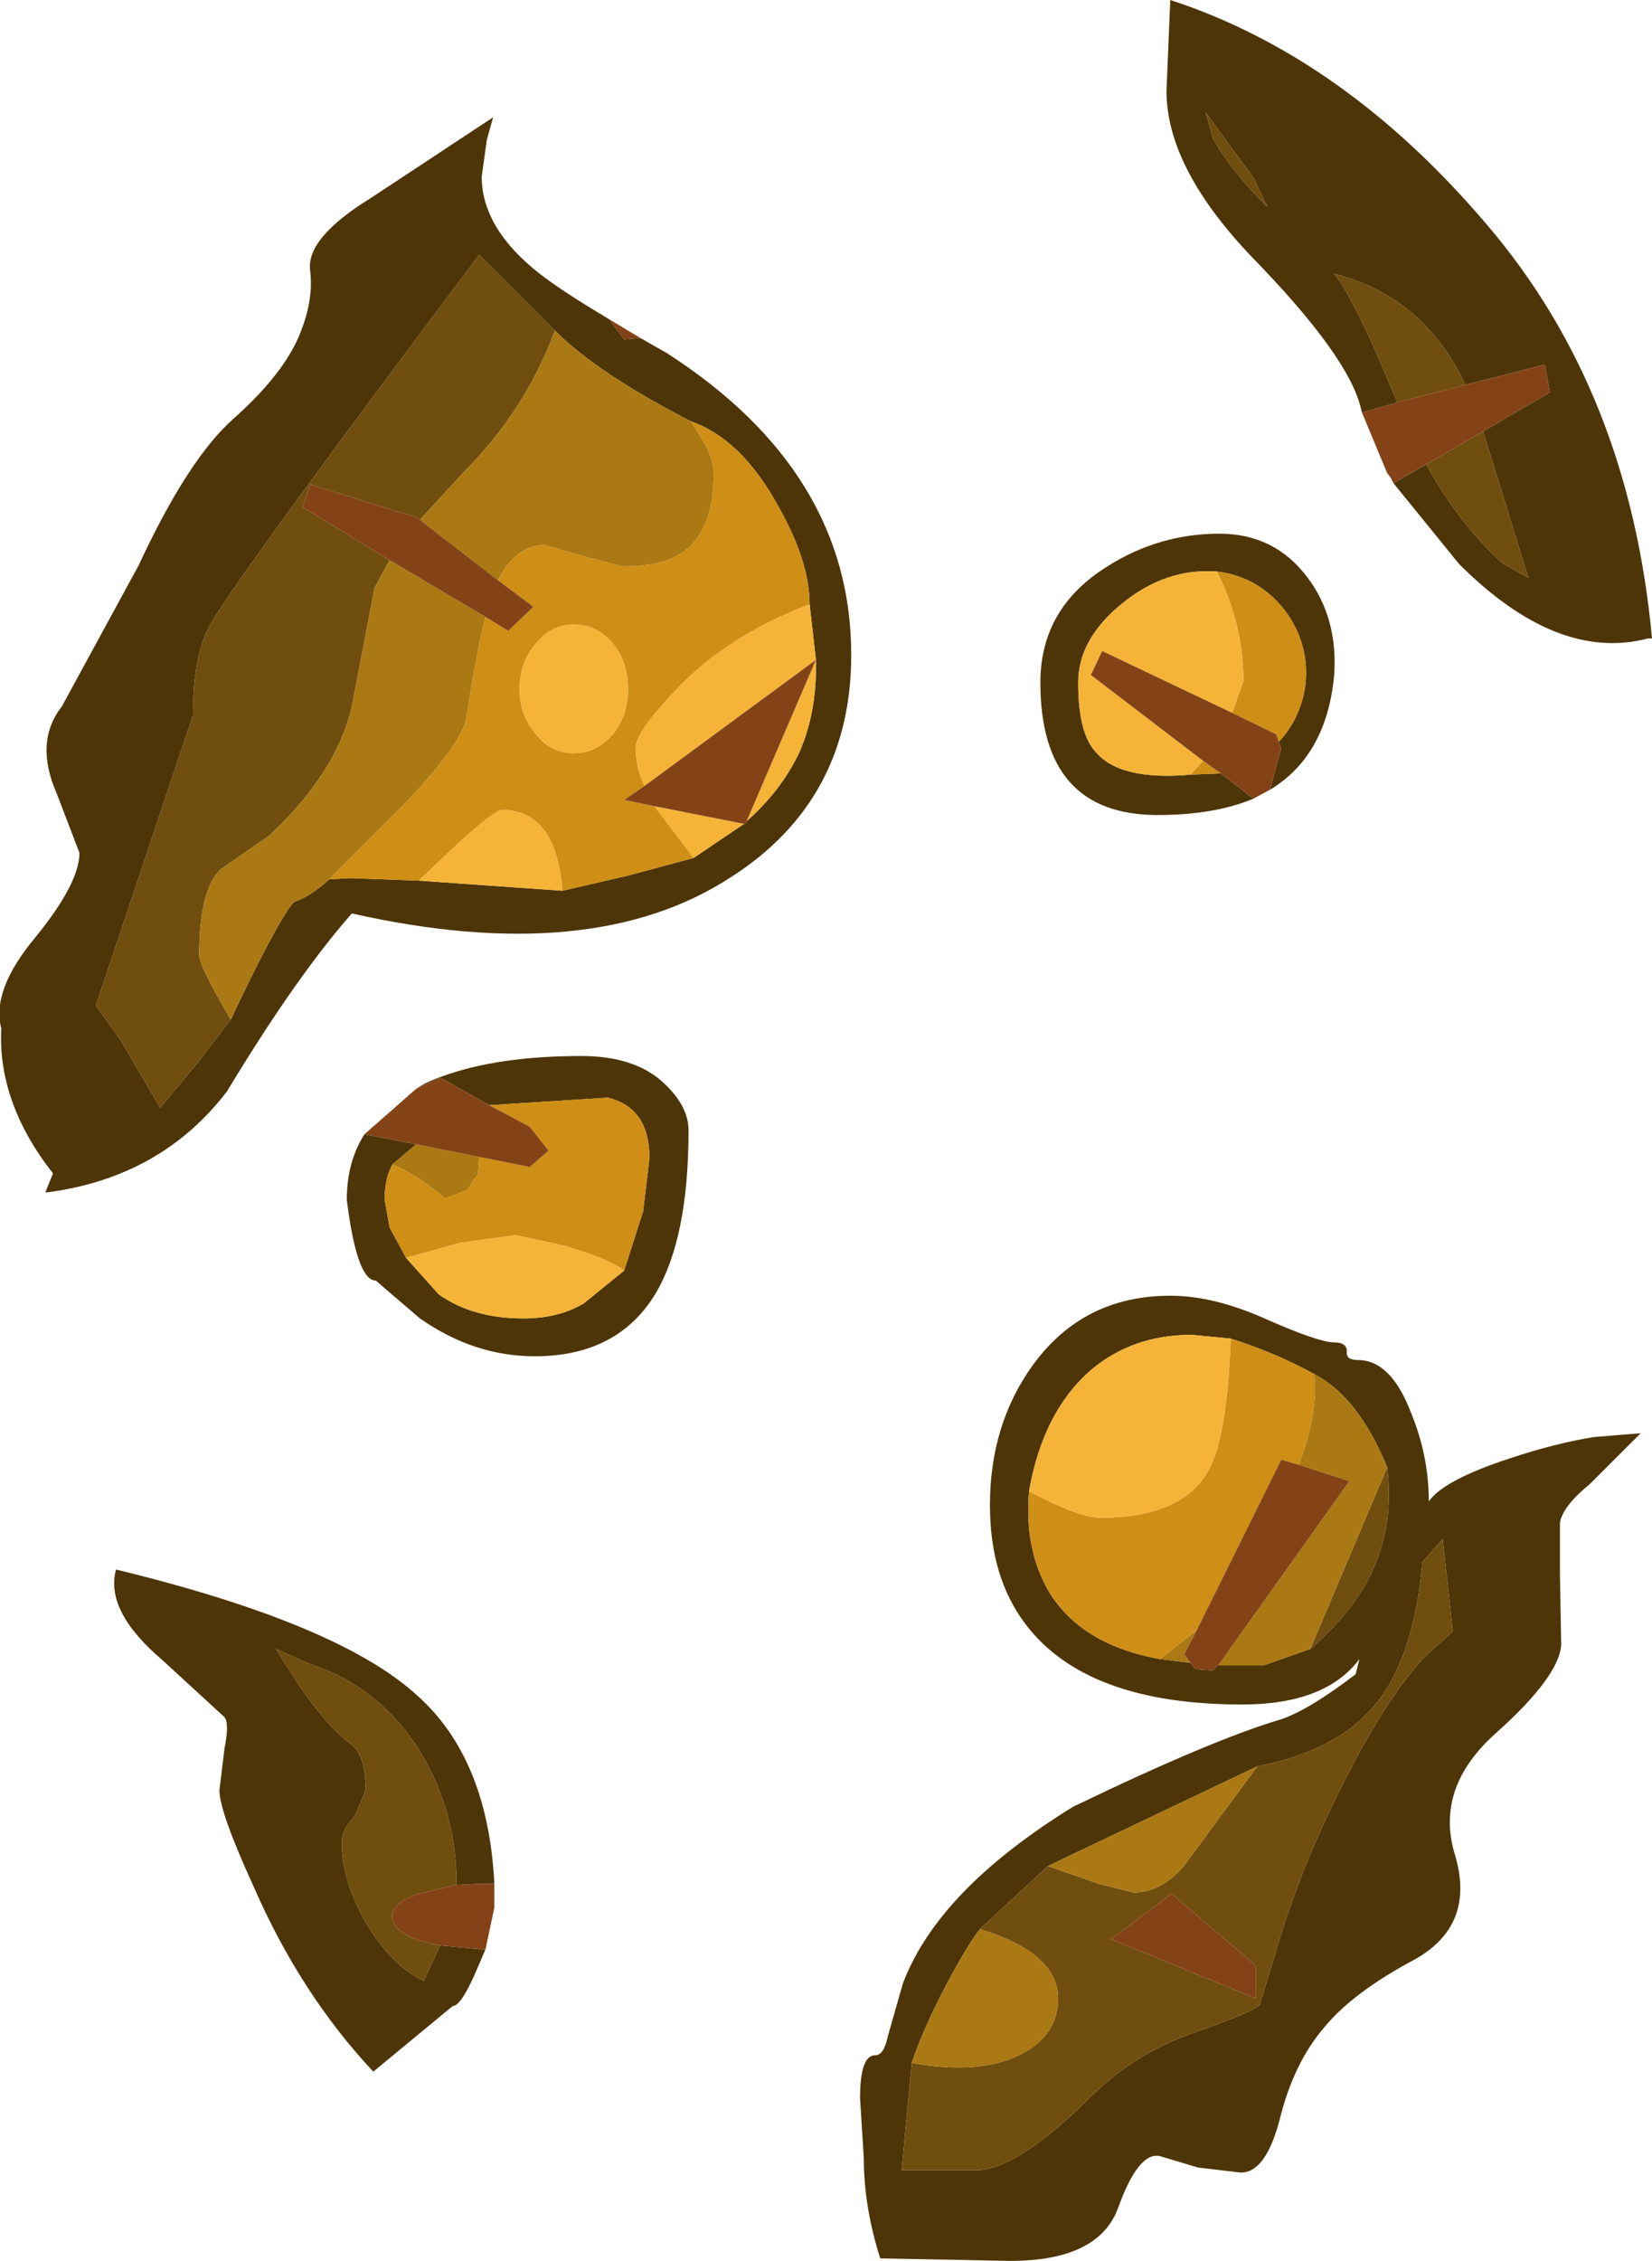 <?xml version="1.0" encoding="UTF-8" standalone="no"?>
<svg xmlns:ffdec="https://www.free-decompiler.com/flash" xmlns:xlink="http://www.w3.org/1999/xlink" ffdec:objectType="shape" height="89.6px" width="65.5px" xmlns="http://www.w3.org/2000/svg">
  <g transform="matrix(1.0, 0.0, 0.0, 1.0, -1.5, -3.6)">
    <path d="M60.3 20.7 L62.95 19.15 62.75 18.05 59.6 18.85 Q57.95 15.35 54.4 14.45 55.25 15.5 56.9 19.55 L55.5 19.95 55.45 19.75 Q54.95 17.7 51.15 13.8 47.75 10.25 47.75 7.2 L47.9 3.6 Q54.8 5.85 60.45 12.5 66.1 19.1 67.0 28.9 L66.85 28.9 Q63.25 29.85 59.35 25.95 L56.75 22.75 58.05 22.0 Q59.3 24.3 61.05 25.9 L62.1 26.5 60.3 20.7 M51.75 11.8 L51.2 10.65 49.3 8.05 49.6 9.1 Q50.3 10.35 51.75 11.8 M51.85 34.9 L52.3 33.25 52.2 33.0 Q53.05 32.1 53.25 30.8 53.45 29.15 52.45 27.8 51.4 26.45 49.75 26.25 47.7 26.1 45.95 27.55 44.25 28.95 44.25 30.65 44.25 32.6 44.9 33.35 45.85 34.55 48.7 34.3 L49.9 34.25 51.2 35.25 Q49.65 35.9 47.4 35.9 42.75 35.9 42.75 30.65 42.75 27.7 45.4 26.05 47.45 24.75 49.85 24.75 52.05 24.75 53.35 26.5 54.55 28.1 54.4 30.35 54.1 33.55 51.85 34.9 M26.9 17.0 L27.95 17.6 Q35.25 22.3 35.25 29.55 35.25 35.3 30.5 38.35 25.0 41.95 15.45 39.8 13.25 42.3 10.5 46.85 7.9 50.25 3.4 50.85 L3.3 50.85 3.6 50.1 Q1.4 47.3 1.55 44.35 1.15 42.85 2.9 40.75 4.65 38.6 4.65 37.4 L3.75 35.05 Q2.85 33.0 3.95 31.6 L7.0 26.0 Q8.95 21.8 10.75 20.2 12.55 18.6 13.25 17.15 13.95 15.65 13.8 14.35 13.6 13.05 16.2 11.45 L21.05 8.25 20.8 9.15 20.6 10.6 Q20.6 12.65 22.9 14.45 23.8 15.15 25.65 16.25 L26.25 17.05 26.9 17.0 M23.5 16.7 L20.5 13.7 Q11.1 26.2 9.9 28.25 9.15 29.45 9.15 31.95 L5.3 43.45 6.3 44.85 7.85 47.5 9.35 45.7 10.65 44.0 Q12.55 40.0 13.15 39.35 13.85 39.1 14.55 38.45 L15.35 38.4 18.1 38.5 23.8 38.9 26.4 38.3 29.0 37.6 31.0 36.25 31.05 36.25 31.1 36.15 Q32.5 34.9 33.2 33.4 33.9 31.8 33.85 29.75 L33.6 27.55 Q33.6 25.85 32.35 23.65 30.9 21.0 28.9 20.3 25.2 18.4 23.5 16.7 M18.0 46.75 Q18.45 46.45 19.05 46.25 21.25 45.45 24.55 45.45 26.8 45.45 27.95 46.65 28.8 47.5 28.8 48.4 28.8 52.65 27.5 54.85 26.0 57.35 22.7 57.35 20.3 57.35 18.15 55.85 L16.4 54.35 Q15.65 54.35 15.25 51.15 15.25 49.65 15.95 48.55 L18.0 48.95 17.05 49.75 16.9 50.1 Q16.75 50.55 16.75 51.15 L16.95 52.25 17.6 53.45 18.9 54.9 Q20.25 55.85 22.25 55.85 23.65 55.85 24.65 55.25 L26.25 53.95 27.0 51.6 27.25 49.5 Q27.25 47.5 25.6 47.1 L20.9 47.4 18.95 46.3 18.0 46.75 M20.75 80.85 L20.45 81.55 Q19.8 83.1 19.45 83.1 L16.3 85.7 Q13.4 82.6 11.55 78.35 10.2 75.4 10.2 74.55 L10.4 72.9 Q10.6 71.9 10.4 71.65 L7.95 69.4 Q5.65 67.45 6.1 65.8 14.95 67.95 18.05 70.8 20.85 73.3 21.1 78.25 L20.6 78.25 19.6 78.3 19.6 78.25 Q19.6 75.4 18.15 73.0 16.55 70.45 13.8 69.55 L12.45 68.95 Q14.1 71.75 15.45 72.75 16.0 73.2 16.0 74.55 L15.55 75.6 Q15.05 76.1 15.05 76.6 15.05 78.2 16.1 79.95 17.1 81.55 18.3 82.1 L18.95 80.7 20.6 80.85 20.75 80.85 M40.35 80.05 Q39.85 80.7 39.05 82.2 38.1 84.0 37.65 85.35 L37.25 89.6 40.05 89.6 Q41.7 89.75 44.9 86.55 46.55 84.95 48.85 84.15 51.15 83.35 51.45 83.05 L52.25 80.4 Q53.25 77.15 55.0 73.8 56.55 70.8 58.0 69.25 L59.1 68.25 58.7 64.6 57.9 65.5 Q57.55 69.4 55.95 71.25 54.45 73.0 51.35 73.6 L43.05 77.55 40.35 80.05 M36.7 84.3 L37.3 82.2 Q38.7 78.5 44.05 75.2 49.55 72.55 52.25 71.75 53.35 71.4 55.25 69.95 L55.4 69.35 Q54.05 71.15 50.75 71.15 44.55 71.15 42.15 67.95 40.75 66.1 40.75 63.25 40.75 60.05 42.45 57.7 44.45 54.95 47.9 54.95 49.65 54.95 51.75 55.9 53.8 56.8 54.4 56.8 54.9 56.8 54.9 57.15 54.85 57.5 55.35 57.5 56.65 57.5 57.45 59.6 58.15 61.3 58.15 63.1 58.75 62.25 61.35 61.4 63.15 60.8 64.7 60.55 L66.55 60.4 64.55 62.4 Q63.45 63.3 63.35 63.95 L63.35 66.0 63.4 68.8 Q63.3 70.05 60.85 72.25 58.35 74.45 59.2 77.15 60.0 79.9 57.6 81.25 55.15 82.55 54.0 83.95 52.8 85.35 52.25 87.55 51.7 89.7 50.7 89.7 L49.0 89.5 47.5 89.05 Q46.65 88.85 45.85 91.05 45.1 93.2 41.55 93.2 L36.4 93.1 Q35.75 91.05 35.75 89.15 L35.6 86.75 Q35.6 85.05 36.2 85.05 36.55 85.05 36.7 84.3 M56.5 61.75 Q55.35 58.95 53.6 58.05 52.05 57.2 50.3 56.65 L48.75 56.5 Q46.4 56.5 44.75 57.9 42.85 59.55 42.3 62.7 42.1 65.0 43.1 66.7 44.4 68.8 47.5 69.35 L48.7 69.5 48.9 69.75 49.6 69.8 49.8 69.6 51.6 69.6 53.45 68.95 Q55.3 67.35 56.0 65.65 56.75 63.95 56.5 61.75" fill="#4d3507" fill-rule="evenodd" stroke="none"/>
    <path d="M60.3 20.7 L62.1 26.5 61.05 25.9 Q59.3 24.3 58.05 22.0 L60.3 20.7 M56.9 19.55 Q55.25 15.5 54.4 14.45 57.95 15.35 59.6 18.85 L56.9 19.55 M51.75 11.8 Q50.3 10.35 49.6 9.1 L49.3 8.05 51.2 10.65 51.75 11.8 M10.65 44.0 L9.35 45.7 7.85 47.5 6.3 44.85 5.3 43.45 9.15 31.95 Q9.15 29.45 9.9 28.25 11.1 26.2 20.5 13.7 L23.5 16.7 Q22.35 19.85 19.85 22.35 L18.15 24.2 18.0 24.1 13.8 22.8 13.5 23.7 16.95 25.8 16.35 26.9 15.5 31.35 Q15.0 34.05 12.2 36.7 L10.25 38.05 Q9.4 38.85 9.4 41.45 9.4 41.9 10.65 44.0 M18.95 80.7 L18.3 82.1 Q17.1 81.55 16.1 79.95 15.05 78.2 15.05 76.6 15.05 76.1 15.55 75.6 L16.0 74.55 Q16.0 73.2 15.45 72.75 14.1 71.75 12.45 68.95 L13.8 69.55 Q16.55 70.45 18.15 73.0 19.6 75.4 19.6 78.25 L19.6 78.3 18.1 78.65 Q17.05 79.0 17.05 79.55 17.05 80.1 18.1 80.5 L18.95 80.7 M40.35 80.05 L43.05 77.55 45.05 78.25 46.45 78.6 Q47.5 78.6 48.4 77.6 L51.35 73.6 Q54.45 73.0 55.95 71.25 57.55 69.4 57.9 65.5 L58.7 64.6 59.1 68.25 58.0 69.25 Q56.55 70.8 55.0 73.8 53.25 77.15 52.25 80.4 L51.45 83.05 Q51.15 83.35 48.85 84.15 46.55 84.95 44.9 86.55 41.7 89.75 40.05 89.6 L37.25 89.6 37.65 85.35 Q40.35 85.85 42.0 85.0 43.45 84.25 43.45 82.8 43.45 81.0 40.35 80.05 M53.45 68.95 L56.5 61.75 Q56.75 63.95 56.0 65.65 55.3 67.35 53.45 68.95 M51.3 81.5 L47.95 78.65 45.55 80.45 51.3 82.8 51.3 81.5" fill="#704e0f" fill-rule="evenodd" stroke="none"/>
    <path d="M10.65 44.0 Q9.4 41.9 9.4 41.45 9.4 38.85 10.25 38.05 L12.2 36.7 Q15.0 34.05 15.5 31.35 L16.35 26.9 16.95 25.8 20.75 28.05 Q20.4 29.4 20.0 32.0 19.85 33.05 17.5 35.5 L14.55 38.45 Q13.85 39.1 13.15 39.35 12.55 40.0 10.65 44.0 M18.15 24.2 L19.85 22.35 Q22.35 19.85 23.5 16.7 25.2 18.4 28.9 20.3 L29.4 21.1 Q29.8 21.8 29.8 22.4 29.8 24.65 28.55 25.5 27.75 26.05 26.2 26.05 L24.65 25.65 23.1 25.2 Q21.95 25.2 21.25 26.6 L18.15 24.2 M18.0 48.95 L20.5 49.45 20.5 49.5 20.45 50.15 20.25 50.4 20.05 50.75 19.15 51.1 Q18.05 50.15 17.05 49.75 L18.0 48.95 M37.65 85.35 Q38.1 84.0 39.05 82.2 39.85 80.7 40.35 80.05 43.45 81.0 43.45 82.8 43.45 84.25 42.0 85.0 40.35 85.85 37.65 85.35 M43.05 77.55 L51.35 73.6 48.4 77.6 Q47.5 78.6 46.45 78.6 L45.05 78.25 43.05 77.55 M53.6 58.05 Q55.35 58.95 56.5 61.75 L53.45 68.95 51.6 69.6 49.8 69.6 55.0 62.3 53.0 61.65 Q53.8 59.45 53.6 58.05 M47.5 69.35 L48.95 68.2 48.45 69.15 48.7 69.5 47.5 69.35" fill="#ab7913" fill-rule="evenodd" stroke="none"/>
    <path d="M49.9 34.25 L48.7 34.3 49.2 33.75 49.9 34.25 M49.75 26.25 Q51.4 26.45 52.45 27.8 53.45 29.15 53.25 30.8 53.05 32.1 52.2 33.0 L52.1 32.7 50.35 31.85 50.8 30.6 Q50.8 28.35 49.75 26.25 M28.9 20.3 Q30.9 21.0 32.35 23.65 33.6 25.85 33.6 27.55 30.2 28.85 28.15 31.1 26.7 32.65 26.7 33.25 26.7 33.95 27.05 34.75 L26.25 35.3 27.45 35.55 29.0 37.6 26.4 38.3 23.8 38.9 Q23.55 35.7 21.4 35.7 21.15 35.7 19.85 36.85 L18.1 38.5 15.35 38.4 14.55 38.45 17.5 35.5 Q19.85 33.05 20.0 32.0 20.4 29.4 20.75 28.05 L21.65 28.6 22.65 27.65 21.25 26.6 Q21.95 25.2 23.1 25.2 L24.65 25.65 26.2 26.05 Q27.75 26.05 28.55 25.5 29.8 24.65 29.8 22.4 29.8 21.8 29.4 21.1 L28.9 20.3 M20.5 49.45 L22.5 49.85 23.25 49.2 22.5 48.25 20.9 47.4 25.6 47.1 Q27.25 47.5 27.25 49.5 L27.0 51.6 26.25 53.95 Q25.55 53.45 23.8 52.95 L21.95 52.55 19.75 52.85 17.6 53.45 16.95 52.25 16.75 51.15 Q16.75 50.55 16.9 50.1 L17.05 49.75 Q18.05 50.15 19.15 51.1 L20.05 50.75 20.25 50.4 20.45 50.15 20.5 49.5 20.5 49.45 M26.4 30.9 Q26.4 29.85 25.8 29.1 25.15 28.35 24.25 28.35 23.35 28.35 22.75 29.1 22.1 29.85 22.1 30.9 22.1 31.95 22.75 32.7 23.35 33.45 24.25 33.45 25.15 33.45 25.8 32.7 26.4 31.95 26.4 30.9 M53.6 58.05 Q53.8 59.45 53.0 61.65 L52.3 61.45 48.95 68.2 47.5 69.35 Q44.4 68.8 43.1 66.7 42.1 65.0 42.3 62.7 44.3 63.75 45.1 63.75 48.35 63.75 49.4 61.9 50.15 60.6 50.3 56.65 52.05 57.2 53.6 58.05" fill="#cf8e15" fill-rule="evenodd" stroke="none"/>
    <path d="M48.7 34.3 Q45.85 34.55 44.9 33.35 44.25 32.6 44.25 30.65 44.25 28.95 45.95 27.55 47.7 26.1 49.75 26.25 50.8 28.35 50.8 30.6 L50.35 31.85 45.2 29.4 44.75 30.35 49.2 33.75 48.7 34.3 M33.6 27.55 L33.85 29.75 Q33.9 31.8 33.2 33.4 32.5 34.9 31.1 36.15 L33.85 29.75 27.05 34.75 Q26.7 33.95 26.7 33.25 26.7 32.65 28.15 31.1 30.2 28.85 33.6 27.55 M31.0 36.25 L29.0 37.6 27.45 35.55 31.0 36.25 M23.8 38.9 L18.1 38.5 19.85 36.85 Q21.15 35.7 21.4 35.7 23.55 35.7 23.8 38.9 M26.4 30.9 Q26.4 31.95 25.8 32.7 25.15 33.45 24.25 33.45 23.35 33.45 22.75 32.7 22.1 31.95 22.1 30.9 22.1 29.85 22.75 29.1 23.35 28.35 24.25 28.35 25.15 28.35 25.8 29.1 26.4 29.85 26.4 30.9 M26.25 53.95 L24.65 55.25 Q23.65 55.85 22.25 55.85 20.25 55.85 18.9 54.9 L17.6 53.45 19.75 52.85 21.95 52.55 23.8 52.95 Q25.55 53.45 26.25 53.95 M42.3 62.7 Q42.85 59.55 44.75 57.9 46.4 56.5 48.75 56.5 L50.3 56.65 Q50.15 60.6 49.4 61.9 48.35 63.75 45.1 63.75 44.3 63.75 42.3 62.7" fill="#f5b438" fill-rule="evenodd" stroke="none"/>
    <path d="M59.6 18.85 L62.75 18.05 62.95 19.15 60.3 20.7 58.05 22.0 56.75 22.75 56.65 22.55 56.5 22.35 55.5 19.95 56.9 19.55 59.6 18.85 M52.2 33.0 L52.3 33.25 51.85 34.9 51.2 35.25 49.9 34.25 49.2 33.75 44.75 30.35 45.2 29.4 50.35 31.85 52.1 32.7 52.2 33.0 M25.65 16.25 L26.9 17.0 26.25 17.05 25.65 16.25 M16.95 25.8 L13.5 23.7 13.8 22.8 18.0 24.1 18.15 24.2 21.25 26.6 22.65 27.65 21.65 28.6 20.75 28.05 16.95 25.8 M31.1 36.15 L31.05 36.25 31.0 36.25 27.45 35.55 26.25 35.3 27.05 34.75 33.85 29.75 31.1 36.15 M15.95 48.55 L18.0 46.75 18.95 46.3 20.9 47.4 22.5 48.25 23.25 49.2 22.5 49.85 20.5 49.45 18.0 48.95 15.95 48.55 M20.75 80.85 L20.6 80.85 18.95 80.7 18.1 80.5 Q17.05 80.1 17.05 79.55 17.05 79.0 18.1 78.65 L19.6 78.3 20.6 78.25 21.1 78.25 21.1 79.2 20.75 80.85 M53.0 61.65 L55.0 62.3 49.8 69.6 49.6 69.8 48.9 69.75 48.7 69.5 48.45 69.15 48.95 68.2 52.3 61.45 53.0 61.65 M51.3 81.5 L51.3 82.8 45.55 80.45 47.95 78.65 51.3 81.5" fill="#844317" fill-rule="evenodd" stroke="none"/>
  </g>
</svg>
